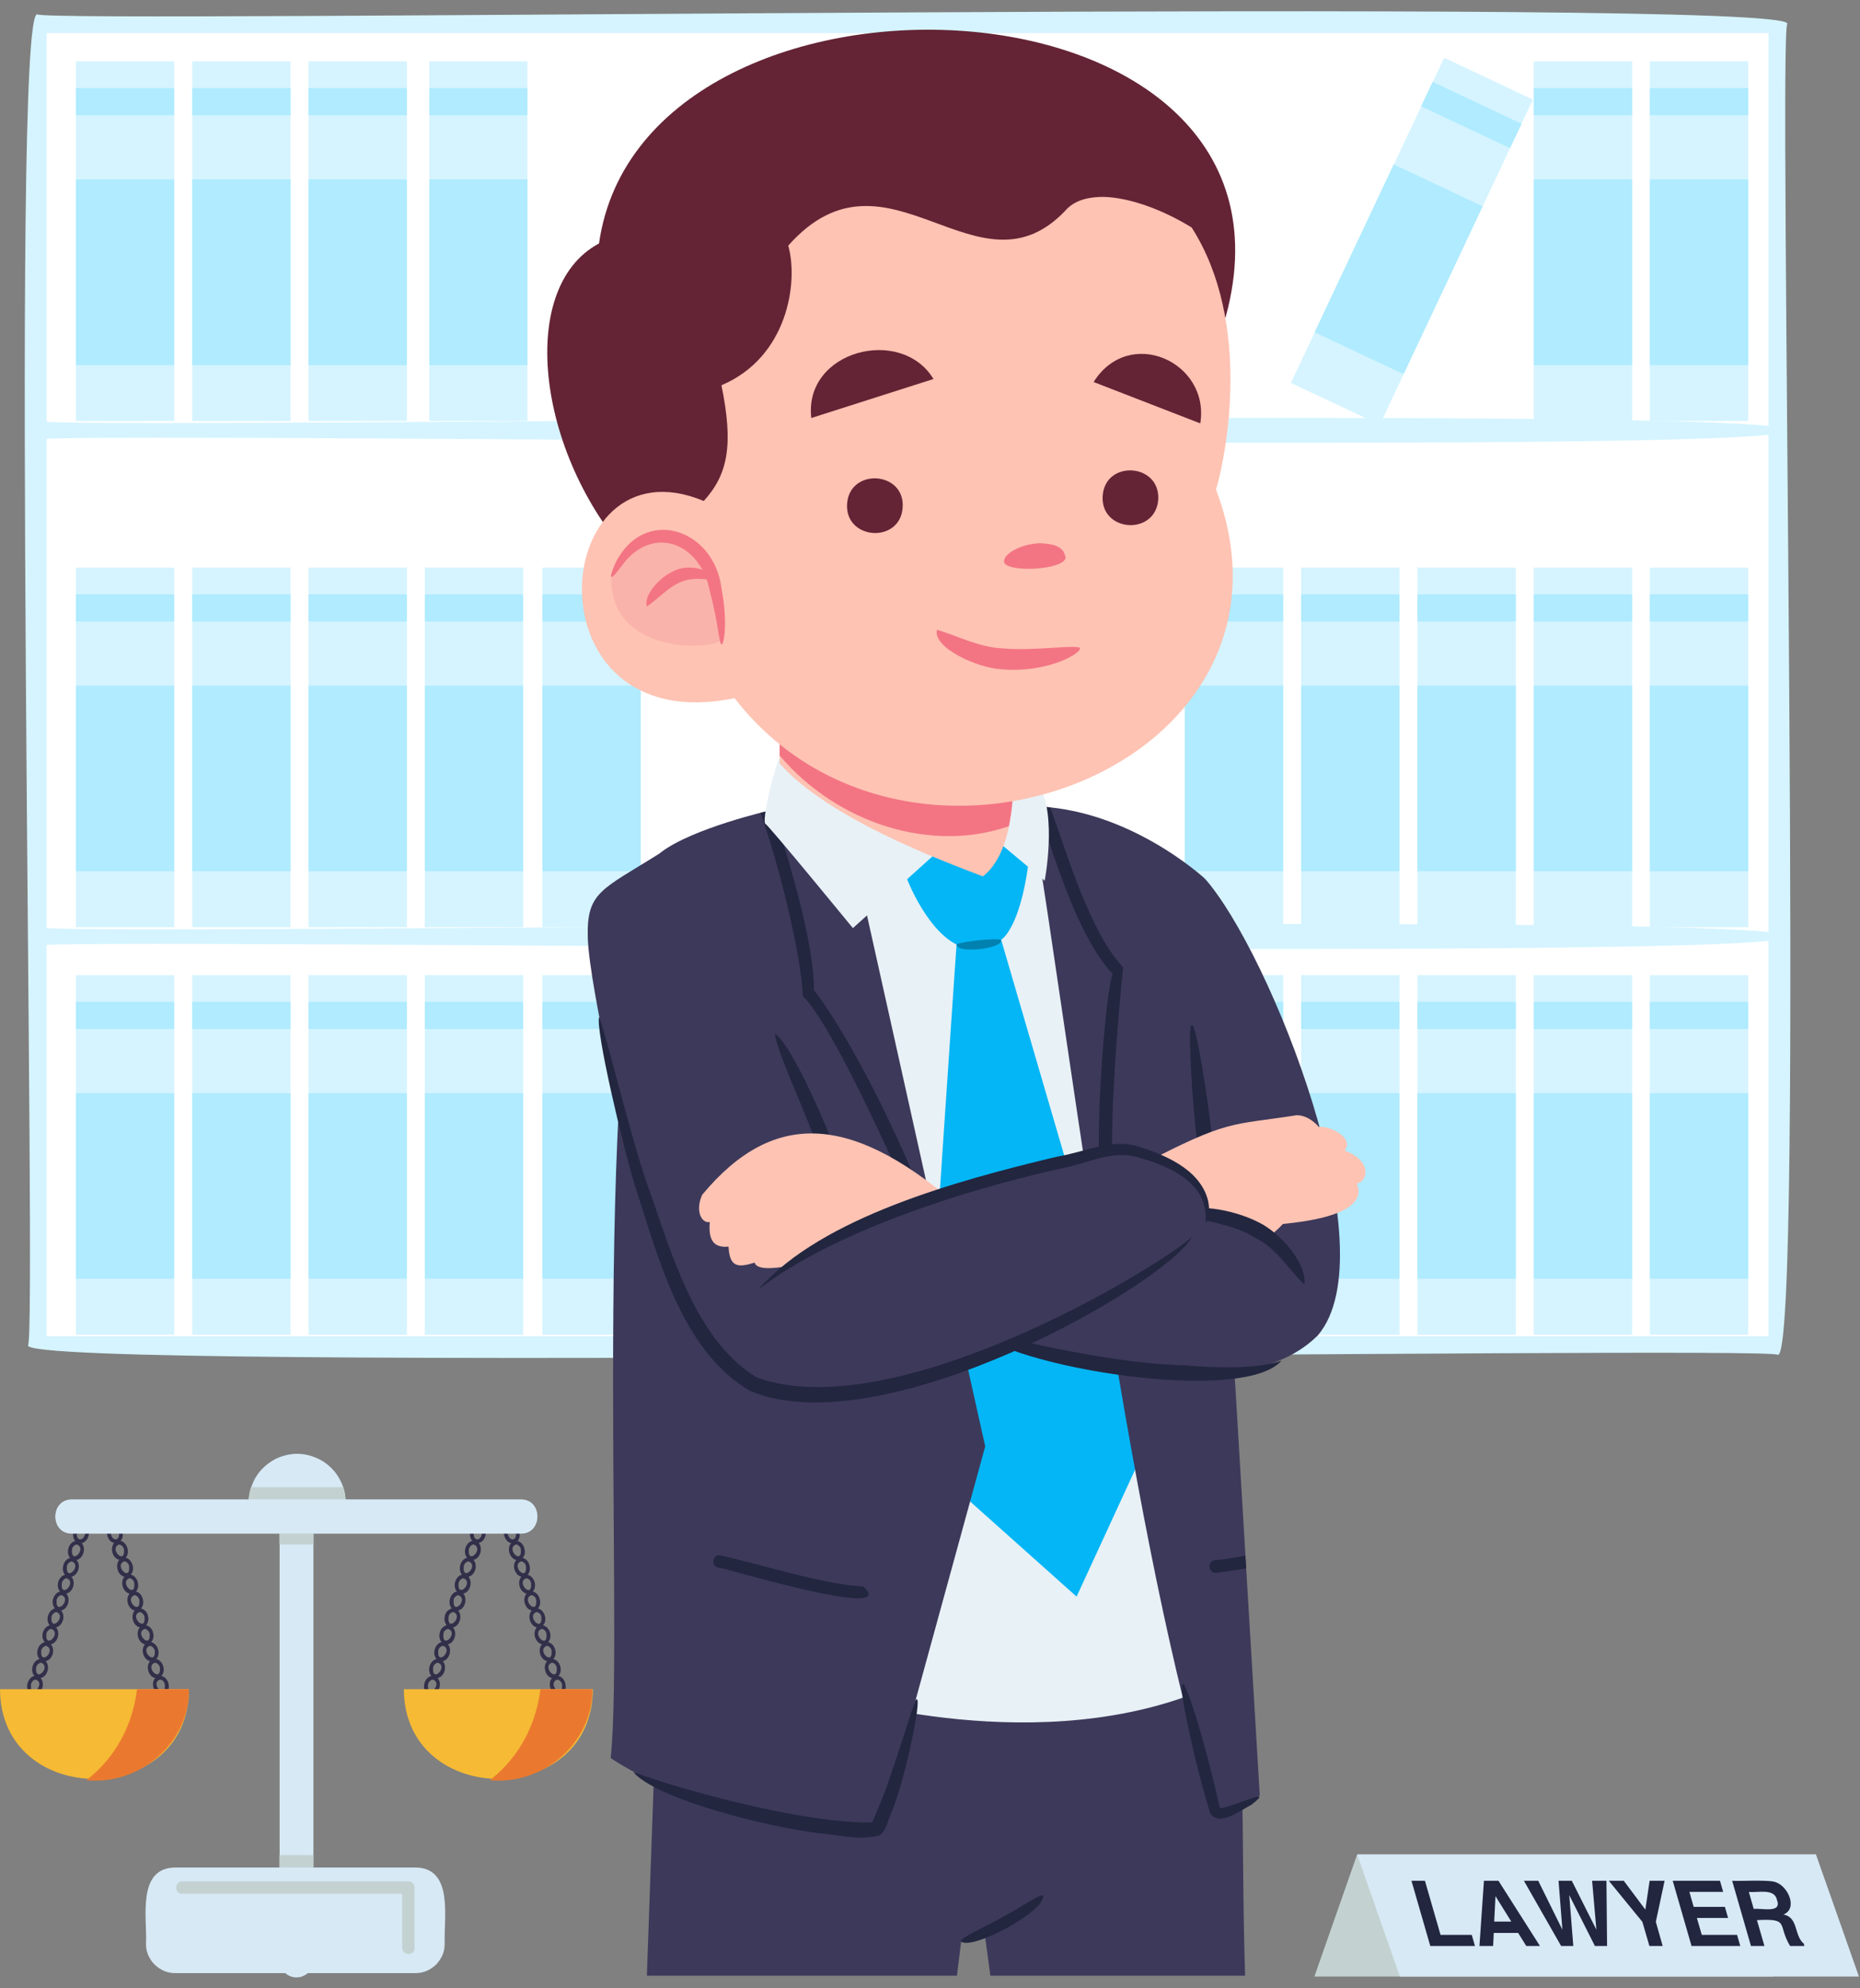 <?xml version="1.0"?>
<svg width="87" height="93" xmlns="http://www.w3.org/2000/svg" xmlns:svg="http://www.w3.org/2000/svg" xmlns:xlink="http://www.w3.org/1999/xlink">
 <rect width="100%" height="100%" fill="#808080" stroke="none"/>
 <g class="layer">
  <title>Layer 1</title>
  <path d="m1.74,1.11l81.41,0l0,61.82l-81.41,0l0,-61.82z" fill="white" id="svg_1"/>
  <path d="m1.74,0.67c-1.27,-0.1 0,61.83 -0.43,62.26c-0.1,1.28 81.41,0 81.85,0.44c1.27,0.1 0,-61.83 0.44,-62.26c0.08,-1.27 -81.42,0 -81.86,-0.44zm0.44,0.88l80.54,0l0,60.95l-80.54,0l0,-60.95z" fill="#D5F4FF" id="svg_2"/>
  <path d="m1.74,19.69c-0.54,-0.01 -0.58,0.88 0,0.88c0.46,-0.44 81.93,0.83 81.85,-0.44c0.1,-1.27 -81.41,0 -81.85,-0.44z" fill="#D5F4FF" id="svg_3"/>
  <path d="m1.74,43.37c-0.54,-0.01 -0.58,0.88 0,0.87c0.46,-0.43 81.93,0.83 81.85,-0.44c0.1,-1.27 -81.41,0.01 -81.85,-0.43z" fill="#D5F4FF" id="svg_4"/>
  <path d="m3.55,2.87l4.6,0l0,16.82l-4.6,0l0,-16.82z" fill="#D5F4FF" id="svg_5"/>
  <path d="m3.55,4.12l4.6,0l0,1.27l-4.6,0l0,-1.27z" fill="#B0EBFF" id="svg_6"/>
  <path d="m3.55,8.39l4.6,0l0,8.69l-4.6,0l0,-8.69z" fill="#B0EBFF" id="svg_7"/>
  <path d="m8.99,2.87l4.6,0l0,16.82l-4.6,0l0,-16.82z" fill="#D5F4FF" id="svg_8"/>
  <path d="m8.99,4.12l4.6,0l0,1.27l-4.6,0l0,-1.27z" fill="#B0EBFF" id="svg_9"/>
  <path d="m8.99,8.39l4.6,0l0,8.69l-4.6,0l0,-8.69z" fill="#B0EBFF" id="svg_10"/>
  <path d="m14.43,2.87l4.6,0l0,16.82l-4.6,0l0,-16.82z" fill="#D5F4FF" id="svg_11"/>
  <path d="m14.43,4.12l4.6,0l0,1.27l-4.6,0l0,-1.27z" fill="#B0EBFF" id="svg_12"/>
  <path d="m14.43,8.39l4.6,0l0,8.69l-4.6,0l0,-8.69z" fill="#B0EBFF" id="svg_13"/>
  <path d="m20.08,2.87l4.59,0l0,16.82l-4.59,0l0,-16.82z" fill="#D5F4FF" id="svg_14"/>
  <path d="m20.08,4.12l4.59,0l0,1.27l-4.59,0l0,-1.27z" fill="#B0EBFF" id="svg_15"/>
  <path d="m20.08,8.39l4.59,0l0,8.69l-4.59,0l0,-8.69z" fill="#B0EBFF" id="svg_16"/>
  <path d="m67.55,2.7l4.15,1.96l-7.16,15.21l-4.16,-1.96l7.17,-15.21z" fill="#D5F4FF" id="svg_17"/>
  <path d="m67.01,3.83l4.16,1.96l-0.54,1.14l-4.16,-1.96l0.54,-1.14z" fill="#B0EBFF" id="svg_18"/>
  <path d="m65.19,7.69l4.16,1.96l-3.7,7.85l-4.16,-1.96l3.7,-7.85z" fill="#B0EBFF" id="svg_19"/>
  <path d="m71.74,2.87l4.6,0l0,16.82l-4.6,0l0,-16.82z" fill="#D5F4FF" id="svg_20"/>
  <path d="m71.74,4.12l4.6,0l0,1.27l-4.6,0l0,-1.27z" fill="#B0EBFF" id="svg_21"/>
  <path d="m71.74,8.39l4.6,0l0,8.69l-4.6,0l0,-8.69z" fill="#B0EBFF" id="svg_22"/>
  <path d="m77.17,2.87l4.6,0l0,16.82l-4.6,0l0,-16.82z" fill="#D5F4FF" id="svg_23"/>
  <path d="m77.17,4.12l4.6,0l0,1.27l-4.6,0l0,-1.27z" fill="#B0EBFF" id="svg_24"/>
  <path d="m77.17,8.39l4.6,0l0,8.69l-4.6,0l0,-8.69z" fill="#B0EBFF" id="svg_25"/>
  <path d="m3.55,26.55l4.6,0l0,16.82l-4.6,0l0,-16.82z" fill="#D5F4FF" id="svg_26"/>
  <path d="m3.55,27.8l4.6,0l0,1.27l-4.6,0l0,-1.27z" fill="#B0EBFF" id="svg_27"/>
  <path d="m3.55,32.07l4.6,0l0,8.68l-4.6,0l0,-8.68z" fill="#B0EBFF" id="svg_28"/>
  <path d="m8.99,26.55l4.6,0l0,16.82l-4.6,0l0,-16.82z" fill="#D5F4FF" id="svg_29"/>
  <path d="m8.99,27.8l4.6,0l0,1.27l-4.6,0l0,-1.27z" fill="#B0EBFF" id="svg_30"/>
  <path d="m8.99,32.07l4.6,0l0,8.68l-4.6,0l0,-8.68z" fill="#B0EBFF" id="svg_31"/>
  <path d="m14.43,26.55l4.6,0l0,16.82l-4.6,0l0,-16.82z" fill="#D5F4FF" id="svg_32"/>
  <path d="m14.43,27.8l4.6,0l0,1.27l-4.6,0l0,-1.27z" fill="#B0EBFF" id="svg_33"/>
  <path d="m14.43,32.07l4.6,0l0,8.68l-4.6,0l0,-8.68z" fill="#B0EBFF" id="svg_34"/>
  <path d="m19.87,26.55l4.6,0l0,16.82l-4.6,0l0,-16.82z" fill="#D5F4FF" id="svg_35"/>
  <path d="m19.87,27.8l4.6,0l0,1.27l-4.6,0l0,-1.27z" fill="#B0EBFF" id="svg_36"/>
  <path d="m19.87,32.07l4.6,0l0,8.68l-4.6,0l0,-8.68z" fill="#B0EBFF" id="svg_37"/>
  <path d="m60.86,26.55l4.6,0l0,16.82l-4.6,0l0,-16.82z" fill="#D5F4FF" id="svg_38"/>
  <path d="m60.86,27.8l4.6,0l0,1.27l-4.6,0l0,-1.27z" fill="#B0EBFF" id="svg_39"/>
  <path d="m60.86,32.07l4.6,0l0,8.68l-4.6,0l0,-8.68z" fill="#B0EBFF" id="svg_40"/>
  <path d="m66.3,26.55l4.6,0l0,16.82l-4.6,0l0,-16.82z" fill="#D5F4FF" id="svg_41"/>
  <path d="m66.3,27.8l4.6,0l0,1.27l-4.6,0l0,-1.27z" fill="#B0EBFF" id="svg_42"/>
  <path d="m66.3,32.07l4.6,0l0,8.68l-4.6,0l0,-8.68z" fill="#B0EBFF" id="svg_43"/>
  <path d="m71.74,26.55l4.6,0l0,16.82l-4.6,0l0,-16.82z" fill="#D5F4FF" id="svg_44"/>
  <path d="m71.74,27.8l4.6,0l0,1.27l-4.6,0l0,-1.27z" fill="#B0EBFF" id="svg_45"/>
  <path d="m71.74,32.07l4.6,0l0,8.68l-4.6,0l0,-8.68z" fill="#B0EBFF" id="svg_46"/>
  <path d="m77.17,26.55l4.6,0l0,16.82l-4.6,0l0,-16.82z" fill="#D5F4FF" id="svg_47"/>
  <path d="m77.17,27.8l4.6,0l0,1.27l-4.6,0l0,-1.27z" fill="#B0EBFF" id="svg_48"/>
  <path d="m77.17,32.07l4.6,0l0,8.68l-4.6,0l0,-8.68z" fill="#B0EBFF" id="svg_49"/>
  <path d="m3.55,45.61l4.6,0l0,16.82l-4.6,0l0,-16.82z" fill="#D5F4FF" id="svg_50"/>
  <path d="m3.55,46.86l4.6,0l0,1.27l-4.6,0l0,-1.27z" fill="#B0EBFF" id="svg_51"/>
  <path d="m3.55,51.13l4.6,0l0,8.68l-4.6,0l0,-8.68z" fill="#B0EBFF" id="svg_52"/>
  <path d="m8.99,45.61l4.6,0l0,16.82l-4.6,0l0,-16.82z" fill="#D5F4FF" id="svg_53"/>
  <path d="m8.99,46.86l4.6,0l0,1.27l-4.6,0l0,-1.27z" fill="#B0EBFF" id="svg_54"/>
  <path d="m8.99,51.13l4.6,0l0,8.68l-4.6,0l0,-8.68z" fill="#B0EBFF" id="svg_55"/>
  <path d="m14.43,45.61l4.6,0l0,16.82l-4.6,0l0,-16.82z" fill="#D5F4FF" id="svg_56"/>
  <path d="m14.43,46.86l4.6,0l0,1.27l-4.6,0l0,-1.27z" fill="#B0EBFF" id="svg_57"/>
  <path d="m14.43,51.13l4.6,0l0,8.68l-4.6,0l0,-8.68z" fill="#B0EBFF" id="svg_58"/>
  <path d="m19.87,45.61l4.6,0l0,16.82l-4.6,0l0,-16.82z" fill="#D5F4FF" id="svg_59"/>
  <path d="m19.87,46.86l4.6,0l0,1.27l-4.6,0l0,-1.27z" fill="#B0EBFF" id="svg_60"/>
  <path d="m19.87,51.13l4.6,0l0,8.68l-4.6,0l0,-8.68z" fill="#B0EBFF" id="svg_61"/>
  <path d="m60.86,45.61l4.6,0l0,16.82l-4.6,0l0,-16.82z" fill="#D5F4FF" id="svg_62"/>
  <path d="m60.86,46.86l4.6,0l0,1.27l-4.6,0l0,-1.27z" fill="#B0EBFF" id="svg_63"/>
  <path d="m60.86,51.13l4.6,0l0,8.68l-4.6,0l0,-8.68z" fill="#B0EBFF" id="svg_64"/>
  <path d="m66.3,45.61l4.6,0l0,16.82l-4.6,0l0,-16.82z" fill="#D5F4FF" id="svg_65"/>
  <path d="m66.3,46.86l4.6,0l0,1.27l-4.6,0l0,-1.27z" fill="#B0EBFF" id="svg_66"/>
  <path d="m66.3,51.13l4.6,0l0,8.68l-4.6,0l0,-8.68z" fill="#B0EBFF" id="svg_67"/>
  <path d="m71.74,45.61l4.6,0l0,16.82l-4.6,0l0,-16.82z" fill="#D5F4FF" id="svg_68"/>
  <path d="m71.74,46.86l4.6,0l0,1.27l-4.6,0l0,-1.27z" fill="#B0EBFF" id="svg_69"/>
  <path d="m71.74,51.13l4.6,0l0,8.68l-4.6,0l0,-8.68z" fill="#B0EBFF" id="svg_70"/>
  <path d="m77.17,45.61l4.6,0l0,16.82l-4.6,0l0,-16.82z" fill="#D5F4FF" id="svg_71"/>
  <path d="m77.17,46.86l4.6,0l0,1.27l-4.6,0l0,-1.27z" fill="#B0EBFF" id="svg_72"/>
  <path d="m77.17,51.13l4.6,0l0,8.68l-4.6,0l0,-8.68z" fill="#B0EBFF" id="svg_73"/>
  <path d="m55.42,26.55l4.6,0l0,16.82l-4.6,0l0,-16.82z" fill="#D5F4FF" id="svg_74"/>
  <path d="m55.42,27.8l4.6,0l0,1.27l-4.6,0l0,-1.27z" fill="#B0EBFF" id="svg_75"/>
  <path d="m55.42,32.07l4.6,0l0,8.68l-4.6,0l0,-8.68z" fill="#B0EBFF" id="svg_76"/>
  <path d="m55.42,45.61l4.6,0l0,16.82l-4.6,0l0,-16.82z" fill="#D5F4FF" id="svg_77"/>
  <path d="m55.42,46.86l4.6,0l0,1.27l-4.6,0l0,-1.27z" fill="#B0EBFF" id="svg_78"/>
  <path d="m55.42,51.13l4.6,0l0,8.68l-4.6,0l0,-8.68z" fill="#B0EBFF" id="svg_79"/>
  <path d="m25.37,26.55l4.6,0l0,16.82l-4.6,0l0,-16.82z" fill="#D5F4FF" id="svg_80"/>
  <path d="m25.37,27.8l4.6,0l0,1.27l-4.6,0l0,-1.27z" fill="#B0EBFF" id="svg_81"/>
  <path d="m25.37,32.07l4.6,0l0,8.68l-4.6,0l0,-8.68z" fill="#B0EBFF" id="svg_82"/>
  <path d="m25.37,45.61l4.6,0l0,16.82l-4.6,0l0,-16.82z" fill="#D5F4FF" id="svg_83"/>
  <path d="m25.37,46.86l4.6,0l0,1.27l-4.6,0l0,-1.27z" fill="#B0EBFF" id="svg_84"/>
  <path d="m25.37,51.13l4.6,0l0,8.68l-4.6,0l0,-8.68z" fill="#B0EBFF" id="svg_85"/>
  <path d="m13.9,68c-0.34,0 -0.66,0.08 -0.97,0.22c-0.3,0.15 -0.56,0.35 -0.78,0.61c-0.21,0.26 -0.36,0.56 -0.44,0.88c-0.09,0.33 -0.1,0.66 -0.04,0.99l4.46,0c0.06,-0.33 0.05,-0.67 -0.03,-0.99c-0.09,-0.32 -0.24,-0.62 -0.45,-0.88c-0.22,-0.26 -0.48,-0.47 -0.79,-0.61c-0.3,-0.14 -0.63,-0.22 -0.96,-0.22z" fill="#D7E9F5" id="svg_86"/>
  <path d="m13.86,68.82c0.11,0 0.21,0.02 0.31,0.06c0.1,0.04 0.19,0.09 0.26,0.17c0.08,0.07 0.13,0.16 0.17,0.26c0.04,0.1 0.06,0.2 0.06,0.31l0,21.99c0.01,0.11 0,0.22 -0.03,0.33c-0.04,0.1 -0.09,0.2 -0.17,0.28c-0.07,0.09 -0.16,0.15 -0.27,0.2c-0.1,0.05 -0.21,0.07 -0.32,0.07c-0.11,0 -0.22,-0.02 -0.33,-0.07c-0.1,-0.05 -0.19,-0.11 -0.26,-0.2c-0.08,-0.08 -0.14,-0.18 -0.17,-0.28c-0.03,-0.11 -0.05,-0.22 -0.03,-0.33l0,-22c0,-0.1 0.02,-0.21 0.06,-0.3c0.03,-0.1 0.09,-0.19 0.17,-0.26c0.07,-0.07 0.16,-0.13 0.25,-0.17c0.1,-0.04 0.2,-0.06 0.3,-0.06z" fill="#D7E9F5" id="svg_87"/>
  <path d="m3.82,71.28c-0.36,0.01 -0.52,0.54 -0.3,0.8c-0.32,0.07 -0.45,0.55 -0.24,0.79c-0.31,0.07 -0.45,0.55 -0.24,0.79c-0.31,0.07 -0.45,0.55 -0.23,0.78c-0.32,0.08 -0.46,0.56 -0.24,0.79c-0.32,0.08 -0.46,0.56 -0.24,0.79c-0.09,0.03 -0.16,0.07 -0.22,0.14c-0.05,0.06 -0.09,0.14 -0.11,0.22c-0.02,0.07 -0.02,0.15 -0.01,0.23c0.02,0.07 0.05,0.14 0.1,0.2c-0.32,0.07 -0.46,0.55 -0.24,0.79c-0.32,0.07 -0.46,0.55 -0.24,0.79c-0.38,0.08 -0.49,0.77 -0.08,0.89c0.4,0.08 0.62,-0.52 0.37,-0.79c0.32,-0.07 0.46,-0.55 0.24,-0.79c0.32,-0.07 0.46,-0.55 0.24,-0.79c0.32,-0.07 0.46,-0.55 0.24,-0.79c0.32,-0.07 0.46,-0.55 0.24,-0.79c0.32,-0.07 0.46,-0.55 0.24,-0.79c0.32,-0.07 0.46,-0.55 0.24,-0.79c0.32,-0.07 0.46,-0.55 0.24,-0.78c0.32,-0.08 0.46,-0.56 0.24,-0.79c0.42,-0.09 0.49,-0.88 0,-0.9zm1.52,0c-0.48,0.02 -0.41,0.81 0,0.89c-0.21,0.24 -0.08,0.72 0.24,0.79c-0.21,0.24 -0.08,0.72 0.24,0.79c-0.21,0.24 -0.08,0.72 0.24,0.79c-0.21,0.24 -0.08,0.72 0.24,0.79c-0.21,0.24 -0.08,0.72 0.24,0.79c-0.21,0.24 -0.08,0.72 0.24,0.79c-0.21,0.24 -0.08,0.72 0.24,0.79c-0.22,0.24 -0.08,0.72 0.24,0.79c-0.25,0.27 -0.02,0.87 0.38,0.79c0.4,-0.13 0.3,-0.81 -0.09,-0.89c0.22,-0.24 0.08,-0.72 -0.24,-0.79c0.22,-0.24 0.08,-0.72 -0.24,-0.79c0.05,-0.06 0.09,-0.13 0.1,-0.21c0.02,-0.07 0.01,-0.15 -0.01,-0.22c-0.01,-0.09 -0.05,-0.16 -0.11,-0.23c-0.06,-0.06 -0.13,-0.11 -0.21,-0.13c0.04,-0.06 0.08,-0.13 0.09,-0.21c0.02,-0.07 0.01,-0.15 -0.01,-0.22c-0.01,-0.09 -0.05,-0.16 -0.11,-0.23c-0.06,-0.06 -0.13,-0.1 -0.21,-0.13c0.21,-0.24 0.07,-0.72 -0.24,-0.79c0.21,-0.24 0.08,-0.71 -0.24,-0.79c0.21,-0.23 0.08,-0.71 -0.24,-0.79c0.21,-0.23 0.08,-0.71 -0.24,-0.79c0.23,-0.25 0.06,-0.78 -0.3,-0.79l0,0zm-1.51,0.17c0.28,0.03 0.15,0.6 -0.11,0.55c-0.23,-0.08 -0.12,-0.53 0.11,-0.55zm1.51,0c0.23,0.02 0.33,0.47 0.1,0.55c-0.26,0.05 -0.38,-0.52 -0.1,-0.55zm-1.75,0.79c0.51,0.18 -0.29,1 -0.22,0.23c0.01,-0.06 0.03,-0.11 0.07,-0.15c0.04,-0.04 0.09,-0.07 0.15,-0.08zm1.99,0c0.05,0.01 0.1,0.04 0.14,0.08c0.04,0.04 0.07,0.09 0.08,0.15c0.07,0.77 -0.74,-0.05 -0.22,-0.23l0,0zm-2.23,0.79c0.52,0.18 -0.29,1 -0.22,0.23c0.01,-0.06 0.04,-0.11 0.08,-0.15c0.04,-0.04 0.09,-0.07 0.14,-0.08zm2.47,0c0.06,0.01 0.11,0.04 0.15,0.08c0.04,0.04 0.06,0.09 0.07,0.15c0.07,0.76 -0.73,-0.05 -0.22,-0.23zm-2.71,0.79c0.52,0.18 -0.29,1 -0.22,0.23c0.01,-0.06 0.04,-0.11 0.08,-0.15c0.04,-0.04 0.09,-0.07 0.14,-0.08zm2.95,0c0.06,0.01 0.11,0.04 0.15,0.08c0.04,0.04 0.06,0.09 0.07,0.15c0.07,0.76 -0.73,-0.05 -0.22,-0.23zm-3.19,0.79c0.52,0.18 -0.29,1 -0.22,0.23c0.01,-0.06 0.04,-0.11 0.07,-0.15c0.04,-0.04 0.09,-0.07 0.15,-0.08l0,0zm3.43,0c0.05,0.01 0.11,0.04 0.14,0.08c0.04,0.04 0.07,0.09 0.08,0.15c0.06,0.77 -0.74,-0.05 -0.22,-0.23l0,0zm-3.67,0.79c0.52,0.18 -0.29,0.99 -0.22,0.23c0.01,-0.06 0.04,-0.11 0.08,-0.15c0.04,-0.04 0.09,-0.07 0.14,-0.08l0,0zm3.91,0c0.05,0.01 0.1,0.04 0.14,0.08c0.04,0.04 0.07,0.09 0.08,0.15c0.07,0.76 -0.74,-0.06 -0.22,-0.23zm-4.15,0.79c0.52,0.18 -0.29,0.99 -0.22,0.23c0.01,-0.06 0.04,-0.11 0.08,-0.15c0.04,-0.04 0.09,-0.07 0.14,-0.08l0,0zm4.39,0c0.05,0.01 0.1,0.04 0.14,0.08c0.04,0.04 0.07,0.09 0.08,0.15c0.06,0.76 -0.74,-0.06 -0.22,-0.23zm-4.63,0.79c0.52,0.18 -0.28,0.99 -0.22,0.22c0.01,-0.05 0.04,-0.1 0.08,-0.14c0.04,-0.04 0.09,-0.07 0.14,-0.08zm4.87,0c0.05,0.01 0.1,0.04 0.14,0.08c0.04,0.04 0.07,0.09 0.08,0.14c0.06,0.77 -0.74,-0.05 -0.22,-0.22zm-5.11,0.79c0.52,0.18 -0.28,0.99 -0.22,0.22c0.01,-0.05 0.04,-0.1 0.08,-0.14c0.04,-0.04 0.09,-0.07 0.14,-0.08l0,0zm5.35,0c0.05,0.01 0.1,0.04 0.14,0.08c0.04,0.04 0.07,0.09 0.08,0.14c0.06,0.77 -0.74,-0.04 -0.23,-0.22l0.01,0zm-5.59,0.79c0.51,0.18 -0.29,0.99 -0.22,0.22c0.01,-0.05 0.04,-0.1 0.07,-0.14c0.04,-0.05 0.09,-0.07 0.15,-0.08zm5.82,0c0.06,0.01 0.11,0.03 0.15,0.08c0.04,0.04 0.06,0.09 0.07,0.14c0.07,0.77 -0.73,-0.05 -0.22,-0.22z" fill="#322F4A" id="svg_88"/>
  <path d="m8.84,79.01l-8.84,0c0.02,5.6 8.82,5.59 8.84,0z" fill="#F6BA34" id="svg_89"/>
  <path d="m6.41,79.01c-0.27,2.14 -1.37,3.48 -2.37,4.26c2.55,0.23 4.82,-1.77 4.8,-4.26l-2.43,0z" fill="#EA792F" id="svg_90"/>
  <path d="m23.91,71.28c0.35,0.01 0.52,0.54 0.3,0.8c0.31,0.07 0.45,0.55 0.24,0.79c0.31,0.07 0.45,0.55 0.23,0.79c0.32,0.07 0.46,0.55 0.24,0.78c0.32,0.08 0.46,0.56 0.24,0.79c0.32,0.08 0.46,0.56 0.24,0.79c0.08,0.03 0.16,0.07 0.22,0.14c0.05,0.06 0.09,0.14 0.11,0.22c0.02,0.07 0.02,0.15 0.01,0.23c-0.02,0.07 -0.05,0.14 -0.1,0.2c0.32,0.07 0.46,0.55 0.24,0.79c0.32,0.07 0.46,0.55 0.24,0.79c0.38,0.08 0.49,0.77 0.08,0.89c-0.4,0.08 -0.63,-0.52 -0.38,-0.79c-0.31,-0.07 -0.45,-0.55 -0.23,-0.79c-0.32,-0.07 -0.46,-0.55 -0.24,-0.79c-0.32,-0.07 -0.46,-0.55 -0.24,-0.79c-0.32,-0.07 -0.46,-0.55 -0.24,-0.79c-0.32,-0.07 -0.46,-0.55 -0.24,-0.79c-0.32,-0.07 -0.46,-0.55 -0.24,-0.79c-0.32,-0.07 -0.46,-0.55 -0.24,-0.78c-0.32,-0.08 -0.46,-0.56 -0.24,-0.79c-0.42,-0.09 -0.49,-0.88 0,-0.9zm-1.52,0c0.48,0.02 0.41,0.81 0,0.89c0.21,0.24 0.08,0.72 -0.24,0.79c0.21,0.24 0.08,0.72 -0.24,0.79c0.21,0.24 0.08,0.72 -0.24,0.79c0.21,0.24 0.08,0.72 -0.24,0.79c0.21,0.24 0.08,0.72 -0.24,0.79c0.21,0.24 0.08,0.72 -0.24,0.79c0.21,0.24 0.08,0.72 -0.24,0.79c0.22,0.24 0.08,0.72 -0.24,0.79c0.25,0.27 0.02,0.87 -0.38,0.79c-0.4,-0.13 -0.3,-0.81 0.09,-0.89c-0.22,-0.24 -0.08,-0.72 0.24,-0.79c-0.22,-0.24 -0.08,-0.72 0.23,-0.79c-0.04,-0.06 -0.08,-0.13 -0.09,-0.21c-0.02,-0.07 -0.01,-0.15 0.01,-0.22c0.01,-0.09 0.05,-0.16 0.11,-0.23c0.06,-0.06 0.13,-0.11 0.21,-0.13c-0.04,-0.06 -0.08,-0.13 -0.09,-0.21c-0.02,-0.07 -0.01,-0.15 0.01,-0.22c0.01,-0.09 0.05,-0.16 0.11,-0.23c0.06,-0.06 0.13,-0.1 0.21,-0.13c-0.21,-0.24 -0.08,-0.72 0.24,-0.79c-0.21,-0.24 -0.08,-0.71 0.24,-0.79c-0.21,-0.23 -0.08,-0.71 0.24,-0.79c-0.21,-0.23 -0.08,-0.71 0.24,-0.79c-0.23,-0.25 -0.06,-0.78 0.3,-0.79l0,0zm1.51,0.17c-0.28,0.03 -0.15,0.6 0.11,0.55c0.23,-0.08 0.12,-0.53 -0.11,-0.55zm-1.51,0c-0.23,0.02 -0.33,0.47 -0.1,0.55c0.26,0.05 0.38,-0.52 0.1,-0.55zm1.75,0.79c-0.51,0.18 0.29,1 0.22,0.23c-0.01,-0.06 -0.03,-0.11 -0.07,-0.15c-0.04,-0.04 -0.09,-0.07 -0.15,-0.08zm-1.99,0c-0.06,0.01 -0.11,0.04 -0.14,0.08c-0.04,0.04 -0.07,0.09 -0.08,0.15c-0.07,0.77 0.74,-0.05 0.22,-0.23l0,0zm2.23,0.79c-0.51,0.18 0.29,1 0.22,0.23c-0.01,-0.06 -0.03,-0.11 -0.07,-0.15c-0.04,-0.04 -0.09,-0.07 -0.15,-0.08zm-2.47,0c-0.05,0.01 -0.11,0.04 -0.14,0.08c-0.04,0.04 -0.07,0.09 -0.08,0.15c-0.07,0.76 0.74,-0.05 0.22,-0.23zm2.71,0.79c-0.51,0.18 0.29,1 0.22,0.23c-0.01,-0.06 -0.03,-0.11 -0.07,-0.15c-0.04,-0.04 -0.09,-0.07 -0.15,-0.08zm-2.95,0c-0.05,0.01 -0.1,0.04 -0.14,0.08c-0.04,0.04 -0.07,0.09 -0.08,0.15c-0.07,0.76 0.74,-0.05 0.22,-0.23l0,0zm3.19,0.79c-0.51,0.18 0.29,1 0.22,0.23c-0.01,-0.06 -0.03,-0.11 -0.07,-0.15c-0.04,-0.04 -0.09,-0.07 -0.15,-0.08l0,0zm-3.42,0c-0.06,0.01 -0.11,0.04 -0.15,0.08c-0.04,0.04 -0.07,0.09 -0.07,0.15c-0.07,0.77 0.73,-0.05 0.21,-0.23l0.01,0zm3.66,0.79c-0.51,0.18 0.29,1 0.22,0.23c-0.01,-0.06 -0.03,-0.11 -0.07,-0.15c-0.04,-0.04 -0.09,-0.07 -0.15,-0.08zm-3.9,0c-0.06,0.01 -0.11,0.04 -0.15,0.08c-0.04,0.04 -0.06,0.09 -0.07,0.15c-0.07,0.76 0.73,-0.05 0.22,-0.23zm4.14,0.79c-0.51,0.18 0.29,1 0.22,0.23c-0.01,-0.06 -0.03,-0.11 -0.07,-0.15c-0.04,-0.04 -0.09,-0.07 -0.15,-0.08l0,0zm-4.38,0c-0.06,0.01 -0.11,0.04 -0.15,0.08c-0.04,0.04 -0.06,0.09 -0.07,0.15c-0.07,0.76 0.73,-0.05 0.22,-0.23zm4.62,0.79c-0.51,0.18 0.29,0.99 0.22,0.22c-0.01,-0.05 -0.03,-0.1 -0.07,-0.14c-0.04,-0.04 -0.09,-0.07 -0.15,-0.08l0,0zm-4.86,0c-0.06,0.01 -0.11,0.04 -0.15,0.08c-0.04,0.04 -0.06,0.09 -0.07,0.14c-0.07,0.77 0.73,-0.05 0.22,-0.22zm5.1,0.79c-0.51,0.18 0.29,0.99 0.22,0.22c-0.01,-0.05 -0.04,-0.1 -0.07,-0.14c-0.04,-0.05 -0.1,-0.07 -0.15,-0.08l0,0zm-5.34,0c-0.06,0.01 -0.11,0.04 -0.15,0.08c-0.04,0.04 -0.06,0.09 -0.07,0.14c-0.07,0.77 0.73,-0.04 0.22,-0.22l0,0zm5.59,0.79c-0.52,0.18 0.28,0.99 0.22,0.22c-0.01,-0.05 -0.04,-0.1 -0.08,-0.14c-0.04,-0.05 -0.09,-0.07 -0.14,-0.08zm-5.83,0c-0.05,0.01 -0.1,0.03 -0.14,0.08c-0.04,0.04 -0.07,0.09 -0.08,0.14c-0.06,0.77 0.74,-0.05 0.22,-0.22z" fill="#322F4A" id="svg_91"/>
  <path d="m18.89,79.01l8.84,0c-0.02,5.6 -8.82,5.59 -8.84,0z" fill="#F6BA34" id="svg_92"/>
  <path d="m25.28,79.01c-0.28,2.14 -1.37,3.48 -2.37,4.26c2.55,0.23 4.81,-1.77 4.8,-4.26l-2.43,0z" fill="#EA792F" id="svg_93"/>
  <path d="m11.74,69.56c-0.12,0.37 -0.15,0.76 -0.07,1.14l4.46,0c0.07,-0.38 0.04,-0.77 -0.08,-1.14l-4.31,0z" fill="#C3D2D1" id="svg_94"/>
  <path d="m3.37,70.14c-1.03,-0.02 -1.04,1.6 0,1.59l20.99,0c1.03,0.01 1.03,-1.61 0,-1.59l-20.99,0z" fill="#D7E9F5" id="svg_95"/>
  <path d="m13.07,86.77c0.01,0.12 -0.01,4.84 0.01,4.94l1.57,0c0.02,-0.1 0,-4.83 0.01,-4.94l-1.59,0z" fill="#C3D2D1" id="svg_96"/>
  <path d="m8.21,87.35l11.21,0c1.82,0 1.33,2.4 1.38,3.55c0,0.19 -0.03,0.37 -0.1,0.54c-0.07,0.16 -0.18,0.32 -0.3,0.45c-0.13,0.12 -0.29,0.23 -0.45,0.3c-0.17,0.07 -0.35,0.1 -0.53,0.1l-11.21,0c-0.18,0 -0.36,-0.03 -0.53,-0.1c-0.17,-0.07 -0.32,-0.18 -0.45,-0.3c-0.13,-0.13 -0.23,-0.29 -0.3,-0.45c-0.07,-0.17 -0.11,-0.35 -0.1,-0.54c0.06,-1.15 -0.45,-3.55 1.38,-3.55z" fill="#D7E9F5" id="svg_97"/>
  <path d="m13.07,70.73l0,1.51l1.59,0l0,-1.51l-1.59,0z" fill="#C3D2D1" id="svg_98"/>
  <path d="m3.37,70.14c-1.03,-0.02 -1.04,1.6 0,1.59l20.99,0c1.03,0.01 1.03,-1.61 0,-1.59l-20.99,0z" fill="#D7E9F5" id="svg_99"/>
  <path d="m8.52,88c-0.37,0 -0.37,0.58 0,0.58l10.29,0l0,2.51c0,0.04 0.01,0.08 0.02,0.11c0.01,0.04 0.03,0.08 0.06,0.11c0.03,0.02 0.06,0.05 0.1,0.06c0.03,0.02 0.07,0.03 0.11,0.03c0.04,0 0.08,-0.01 0.12,-0.03c0.04,-0.01 0.07,-0.04 0.1,-0.06c0.02,-0.03 0.04,-0.07 0.06,-0.11c0.01,-0.03 0.02,-0.07 0.01,-0.11l0,-2.8c0,-0.08 -0.03,-0.15 -0.08,-0.21c-0.05,-0.05 -0.13,-0.08 -0.21,-0.08l-10.58,0z" fill="#C3D2D1" id="svg_100"/>
  <path d="m84.94,86.74l-21.46,0l-2,5.71l21.46,0l2,-5.71z" fill="#C3D2D1" id="svg_101"/>
  <path d="m63.48,86.74l21.46,0l2.01,5.71l-21.47,0l-2,-5.71z" fill="#D7E9F5" id="svg_102"/>
  <path d="m66.02,87.97l0.88,3.05l2.09,0l-0.15,-0.52l-1.46,0l-0.73,-2.53l-0.63,0zm3.39,0l-0.21,3.05l0.64,0l0.03,-0.61l1.14,0l0.38,0.61l0.64,0l-1.94,-3.05l-0.68,0zm1.87,0l1.74,3.05l0.57,0l-0.19,-2.38l1.2,2.38l0.57,0l-0.03,-3.05l-0.67,0l0.2,2.29l-1.15,-2.29l-0.62,0l0.18,2.29l-1.13,-2.29l-0.67,0zm3.97,0l1.57,1.92l0.33,1.13l0.62,0l-0.32,-1.13l0.41,-1.92l-0.7,0l-0.2,1.35l-1.01,-1.35l-0.7,0zm2.99,0l0.88,3.05l2.28,0l-0.15,-0.52l-1.65,0l-0.23,-0.79l1.46,0l-0.15,-0.52l-1.46,0l-0.2,-0.7l1.58,0l-0.15,-0.52l-2.21,0zm2.78,0l0.88,3.05l0.63,0l-0.35,-1.21c1.56,-0.08 0.94,0.2 1.55,1.21l0.67,0l-0.03,-0.11c-0.46,-0.37 -0.24,-1.23 -0.95,-1.36c0.68,-0.28 0.22,-1.3 -0.33,-1.5c-0.27,-0.15 -1.75,-0.05 -2.07,-0.08zm0.78,0.52c0.41,0.05 1.21,-0.19 1.32,0.39c0.24,0.64 -0.78,0.35 -1.09,0.41l-0.23,-0.8zm-11.85,0.2l0.74,1.19l-0.8,0l0.06,-1.19z" fill="#22263F" id="svg_103"/>
  <use id="svg_105" transform="matrix(1.008 0 0 1.008 -49.083 -60.191)" x="73.32" xlink:href="#svg_104" y="60.94"/>
 </g>
 <defs>
  <symbol height="91" id="svg_104" viewBox="0 0 39 91" width="39" xmlns="http://www.w3.org/2000/svg">
   <path d="m31.75,73.29l-25.79,1.08l-0.57,16.08l14.39,0l0.19,-1.56l1.06,-0.65c0,0 0.19,1.4 0.3,2.21l11.82,0c-0.25,-7.71 0.24,-12.64 -1.41,-17.16l0.01,0z" fill="#3D395A"/>
   <path d="m31.29,39.55c3.02,3.43 8.55,17.29 5.24,21.18c-0.75,0.62 -4.95,-3.56 -4.95,-3.56l-1.18,-15.05l0.89,-2.57z" fill="#3D395A"/>
   <path d="m14.02,77.46c0,0 9.73,3.06 17.58,-0.44c0.43,-8.23 -6.32,-38.83 -6.32,-38.83l-6.28,-1.48l-7.03,4.47l2.05,36.28z" fill="#E8F1F6"/>
   <path d="m17.31,39.05c-0.03,0.21 1,2.84 2.45,3.55c0,0 -1.3,18.83 -1.23,19c0.08,0.16 1.35,6.39 1.35,6.39l5.45,4.87l3.31,-7.18l-6.81,-23.3c0,0 0.87,-0.47 1.28,-3.64c-1.59,-1.84 -4.01,-1.32 -4.01,-1.32l-1.79,1.63z" fill="#04B6F5"/>
   <path d="m23.22,36.19c2.09,13 4.64,34.29 8.46,46.53c0,0 1.01,0.33 2.15,-0.64l-2.54,-42.53c0,0 -3.58,-3.33 -8.07,-3.36z" fill="#3D395A"/>
   <path d="m23.48,36.19c0.85,2.34 1.82,5.91 3.52,7.78c-0.4,0.95 -1.22,12.01 0.03,9.88c-0.19,-2.74 0.15,-7.15 0.46,-10.19c-1.55,-1.65 -2.59,-5.24 -3.38,-7.42c-0.21,-0.03 -0.42,-0.04 -0.63,-0.05z" fill="#22263F"/>
   <path d="m30.68,46.35c0.15,-0.22 0.76,3.24 1.02,6.01c0.13,1.19 0.21,2.25 0.25,3.15c0.12,2.84 -0.18,2.88 -0.55,0.05c-0.13,-0.85 -0.27,-1.97 -0.4,-3.13c-0.35,-2.74 -0.52,-6.28 -0.32,-6.08z" fill="#22263F"/>
   <path d="m35.55,50.52c-3.09,0.49 -3.12,0.16 -7.28,2.34c0,0 1.68,3.15 1.73,3.19c0.01,0.01 0.39,-0.02 0.9,-0.07c1.01,1.51 2.96,0.74 4,-0.41c1.23,-0.13 3.99,-0.47 3.44,-1.87c0.57,-0.17 0.65,-1.08 -0.57,-1.54c0.45,-0.55 -0.62,-1.15 -1.21,-1.1c-0.07,-0.1 -0.47,-0.53 -1.01,-0.54z" fill="#FEC3B3"/>
   <path d="m21.09,65.89l-5.81,-26.1l-4.14,-3.42c0,0 -3.65,0.83 -5.12,1.97c-3.41,6.71 -1.65,36.12 -2.31,42.01c0,0 5.18,3.68 12.65,2.78l4.73,-17.24z" fill="#3D395A"/>
   <path d="m11.14,36.38c0,0 -0.2,0.04 -0.48,0.11c0.8,2.18 1.89,6.53 1.97,8.51c1.56,1.48 5.55,10.6 6.05,12.12c0.02,0.04 0.05,0.08 0.09,0.11c0.03,0.03 0.08,0.06 0.13,0.06c0.04,0.01 0.09,0.01 0.14,0c0.05,-0.02 0.09,-0.04 0.12,-0.07c-0.94,-3.5 -3.94,-9.79 -6.02,-12.51c0.03,-2.1 -1.15,-6.02 -1.87,-8.22l-0.13,-0.11z" fill="#22263F"/>
   <path d="m36.53,60.73c-3.2,3.26 -11.4,1.69 -15.98,-0.42c0.84,-3.91 0.95,-5.86 1.18,-5.89c0.23,-0.04 8,0.54 9.62,0.69c3.31,0.36 5.01,3.04 5.18,5.62z" fill="#3D395A"/>
   <path d="m35.91,58.37c-0.56,-0.43 -1.27,-1.69 -2.28,-2.15c-0.98,-0.68 -2.77,-0.79 -3.45,-1.22c0.81,-0.41 2.67,-0.05 3.8,0.6c1.06,0.63 2.04,1.94 1.92,2.77l0.01,0z" fill="#22263F"/>
   <path d="m11.72,33.5c-0.44,0.82 -1.01,3.41 -0.83,3.5c0.17,0.09 4.06,4.84 4.06,4.84l4.17,-3.76l2.6,-0.22l2.13,1.78c0,0 0.57,-2.97 -0.24,-4.41c-3.02,-0.72 -11.89,-1.73 -11.89,-1.73z" fill="#E8F1F6"/>
   <path d="m6.02,38.35c-2.74,1.73 -3.44,1.79 -3.37,3.97c0.07,2.19 1.86,10.37 3.13,13.8c1.27,3.44 1.32,4.16 2.4,5.03c1.09,0.88 7.09,-0.47 7.55,-1.8c0.18,-4.1 -6.91,-18.43 -9.71,-21l0,0z" fill="#3D395A"/>
   <path d="m11.33,46.74c0.65,0.38 2,3.37 2.53,4.7c0.72,1.85 1.74,4.39 1.63,5.77c-0.68,-1.07 -1.38,-3.43 -2.16,-5.2l-0.13,-0.31c-0.49,-1.42 -1.8,-4.17 -1.87,-4.96z" fill="#22263F"/>
   <path d="m20.22,55.07c-5.17,-4.64 -8.89,-4.91 -12.26,-0.86c-0.34,0.74 -0.04,1.34 0.35,1.27c-0.08,0.9 0.23,1.2 0.87,1.14c0.05,0.91 0.38,1.01 1.21,0.74c0.33,1.23 9.42,-2.35 9.83,-2.29z" fill="#FEC3B3"/>
   <path d="m34.84,61.91c-1.79,2.07 -12.67,0.31 -14.41,-1.51c2.33,0.68 7,1.68 9.82,1.72c1.7,0.15 3.54,0.17 4.59,-0.21z" fill="#22263F"/>
   <path d="m10.41,58.47c4.76,-3.72 12.93,-5.47 17.08,-6.3c0,0 4.69,0.59 3.79,3.69c-4.54,4.21 -22.06,12.56 -23.83,3.9c0.07,-0.51 2.96,-1.29 2.96,-1.29z" fill="#3D395A"/>
   <path d="m10.6,58.58c3.46,-2.64 9.32,-4.53 13.93,-5.57c1.27,-0.23 2.2,-0.79 3.4,-0.6c1.23,0.32 2.79,0.87 3.26,2.1c0.21,0.58 0.1,0.99 0.14,1c0.04,0.01 0.25,-0.37 0.09,-1.07c-0.39,-1.43 -2.03,-2.11 -3.38,-2.51c-1.2,-0.29 -2.36,0.31 -3.64,0.52c-4.56,1.09 -10.87,2.8 -13.8,6.12l0,0.01z" fill="#22263F"/>
   <path d="m30.7,56.16c-1.26,2.24 -14.37,9.73 -20.51,7.16c-3.23,-1.87 -4.31,-6.36 -5.34,-9.48c-0.59,-1.93 -1.84,-7.24 -1.68,-7.88c0.29,0.65 1.52,5.76 2.22,7.72c1.05,2.9 2.15,7.21 5.08,9c6.29,2.34 18.49,-4.97 20.23,-6.52z" fill="#22263F"/>
   <path d="m19.77,42.59c0.31,-0.14 1.87,-0.3 2.05,-0.2c0.13,0.42 -2.14,0.65 -2.05,0.2z" fill="#0081AF"/>
   <path d="m8.76,70.94c-0.38,0 -0.38,0.59 0,0.58c0.38,0.05 8.43,2.48 6.67,0.87c-1.96,-0.11 -4.68,-1.02 -6.67,-1.45z" fill="#22263F"/>
   <path d="m33.16,70.96c-0.48,0.1 -1.47,0.23 -1.41,0.21c-0.37,0.04 -0.31,0.63 0.07,0.58c-0.05,0.01 0.83,-0.1 1.38,-0.2l-0.04,-0.59z" fill="#22263F"/>
   <path d="m17.9,77.63c0.29,-0.15 -0.59,3.98 -1.17,5.26c-0.15,0.31 -0.23,0.88 -0.57,1.06c-0.95,0.23 -1.89,-0.03 -2.85,-0.12c-2.34,-0.29 -7.48,-1.57 -8.55,-2.83c2.33,0.86 8.01,2.41 11.13,2.34c-0.01,-0.01 -0.04,0.03 -0.1,0.1c0.12,-0.23 0.24,-0.53 0.34,-0.78c0.57,-1.23 1.74,-5.26 1.76,-5.02l0.01,-0.01z" fill="#22263F"/>
   <path d="m30.26,76.92c0.03,0 0.04,0.03 0.07,0.05c0.03,0.06 0.06,0.12 0.08,0.18c0.07,0.14 0.15,0.36 0.24,0.62c0.49,1.41 1,3.45 1.36,5.01c-0.08,-0.1 -0.1,-0.14 -0.11,-0.11c0.42,0.11 2.83,-1.14 1.54,-0.15c-0.45,0.22 -1.46,1.04 -1.91,0.4c-0.5,-1.66 -0.91,-3.35 -1.23,-5.06c-0.04,-0.28 -0.07,-0.5 -0.08,-0.66c-0.01,-0.07 -0.01,-0.13 0,-0.2c0,-0.03 0,-0.06 0.03,-0.07l0.01,-0.01z" fill="#22263F"/>
   <path d="m23.78,86.72c0.15,0.72 -3.32,2.58 -3.82,2.14c-0.05,-0.15 0.86,-0.54 1.9,-1.11c1.04,-0.56 1.82,-1.13 1.92,-1.02l0,-0.01z" fill="#22263F"/>
   <path d="m11.55,31.85l0,2.35c2.3,2.59 7.61,4.54 9.43,5.24c1.37,-1.04 1.38,-3.74 1.38,-3.91c0,0 -0.39,-1.12 -0.49,-1.22c-2.54,-0.69 -7.74,-1.9 -10.32,-2.46z" fill="#FEC3B3"/>
   <path d="m12.83,32.14c-0.72,0.04 -0.82,0.04 -1.28,0.28l0,1.41c2.7,3.18 7.05,4.53 10.64,3.28c0.28,-1.56 0.23,-1.68 -0.34,-2.8c-2.23,-0.59 -6.78,-1.7 -9.02,-2.17z" fill="#F37584"/>
   <path d="m4.88,24.9c-4.52,-4.71 -5.64,-12.73 -1.71,-14.83c2.06,-14.52 34.51,-13.06 28.86,4.14c-1.21,3.23 -21.62,12.6 -21.62,12.6l-5.53,-1.91z" fill="#642435"/>
   <path d="m26.61,7.91c-0.73,-0.01 -1.33,0.16 -1.72,0.55c-4.12,4.5 -8.31,-3.5 -12.94,1.71c0.48,1.69 -0.02,5.18 -3.1,6.48c0.56,2.73 0.32,4.12 -0.82,5.37c-7.24,-3.01 -8.31,11.15 1.43,9.15c8.12,10.49 27.18,3.1 22.34,-9.68c0.46,-1.53 1.7,-7.74 -1.13,-12.16c-1.4,-0.86 -2.89,-1.38 -4.06,-1.42z" fill="#FEC3B3"/>
   <path d="m8.81,28.52c-1.12,0.53 -5.24,0.3 -5.06,-3.03c2.86,-4.56 5.58,0.23 5.06,3.03z" fill="#FAB3AA"/>
   <path d="m31.07,18.42l-4.95,-1.92c1.65,-2.63 5.41,-0.93 4.95,1.92l0,0z" fill="#642435"/>
   <path d="m13.02,18.17l5.67,-1.81c-1.5,-2.48 -6.03,-1.32 -5.67,1.81z" fill="#642435"/>
   <path d="m26.54,21.79c-0.1,1.69 2.46,1.85 2.58,0.16c0.09,-1.69 -2.47,-1.85 -2.58,-0.16z" fill="#642435"/>
   <path d="m14.68,22.16c-0.1,1.68 2.47,1.85 2.58,0.16c0.11,-1.69 -2.47,-1.85 -2.58,-0.16z" fill="#642435"/>
   <path d="m8.86,28.67c0.11,0 0.29,-1.02 0,-2.56c-0.33,-2.81 -3.58,-3.88 -4.92,-1.23c-0.37,0.83 -0.25,0.88 0.27,0.17c1.39,-1.96 3.68,-1.14 4.11,1.19c0.38,1.4 0.42,2.43 0.53,2.43l0.01,0z" fill="#F37584"/>
   <path d="m8.45,25.7c-0.06,-0.55 -1.18,-0.77 -1.81,-0.43c-0.65,0.28 -1.42,1.13 -1.25,1.65c1.11,-0.81 1.42,-1.51 3.06,-1.22z" fill="#F37584"/>
   <path d="m23.61,23.98c1.07,0.03 1.13,0.39 1.21,0.65c0,0.6 -2.78,0.74 -2.86,0.21c-0.02,-0.36 0.75,-0.82 1.65,-0.86z" fill="#F37584"/>
   <path d="m18.85,28c0.78,0.2 1.95,0.83 3.08,0.86c1.42,0.15 3.83,-0.26 3.54,0.05c-0.08,0.26 -1.6,1.1 -3.62,0.92c-1.14,-0.06 -3.19,-1 -3,-1.82l0,-0.01z" fill="#F37584"/>
  </symbol>
 </defs>
</svg>